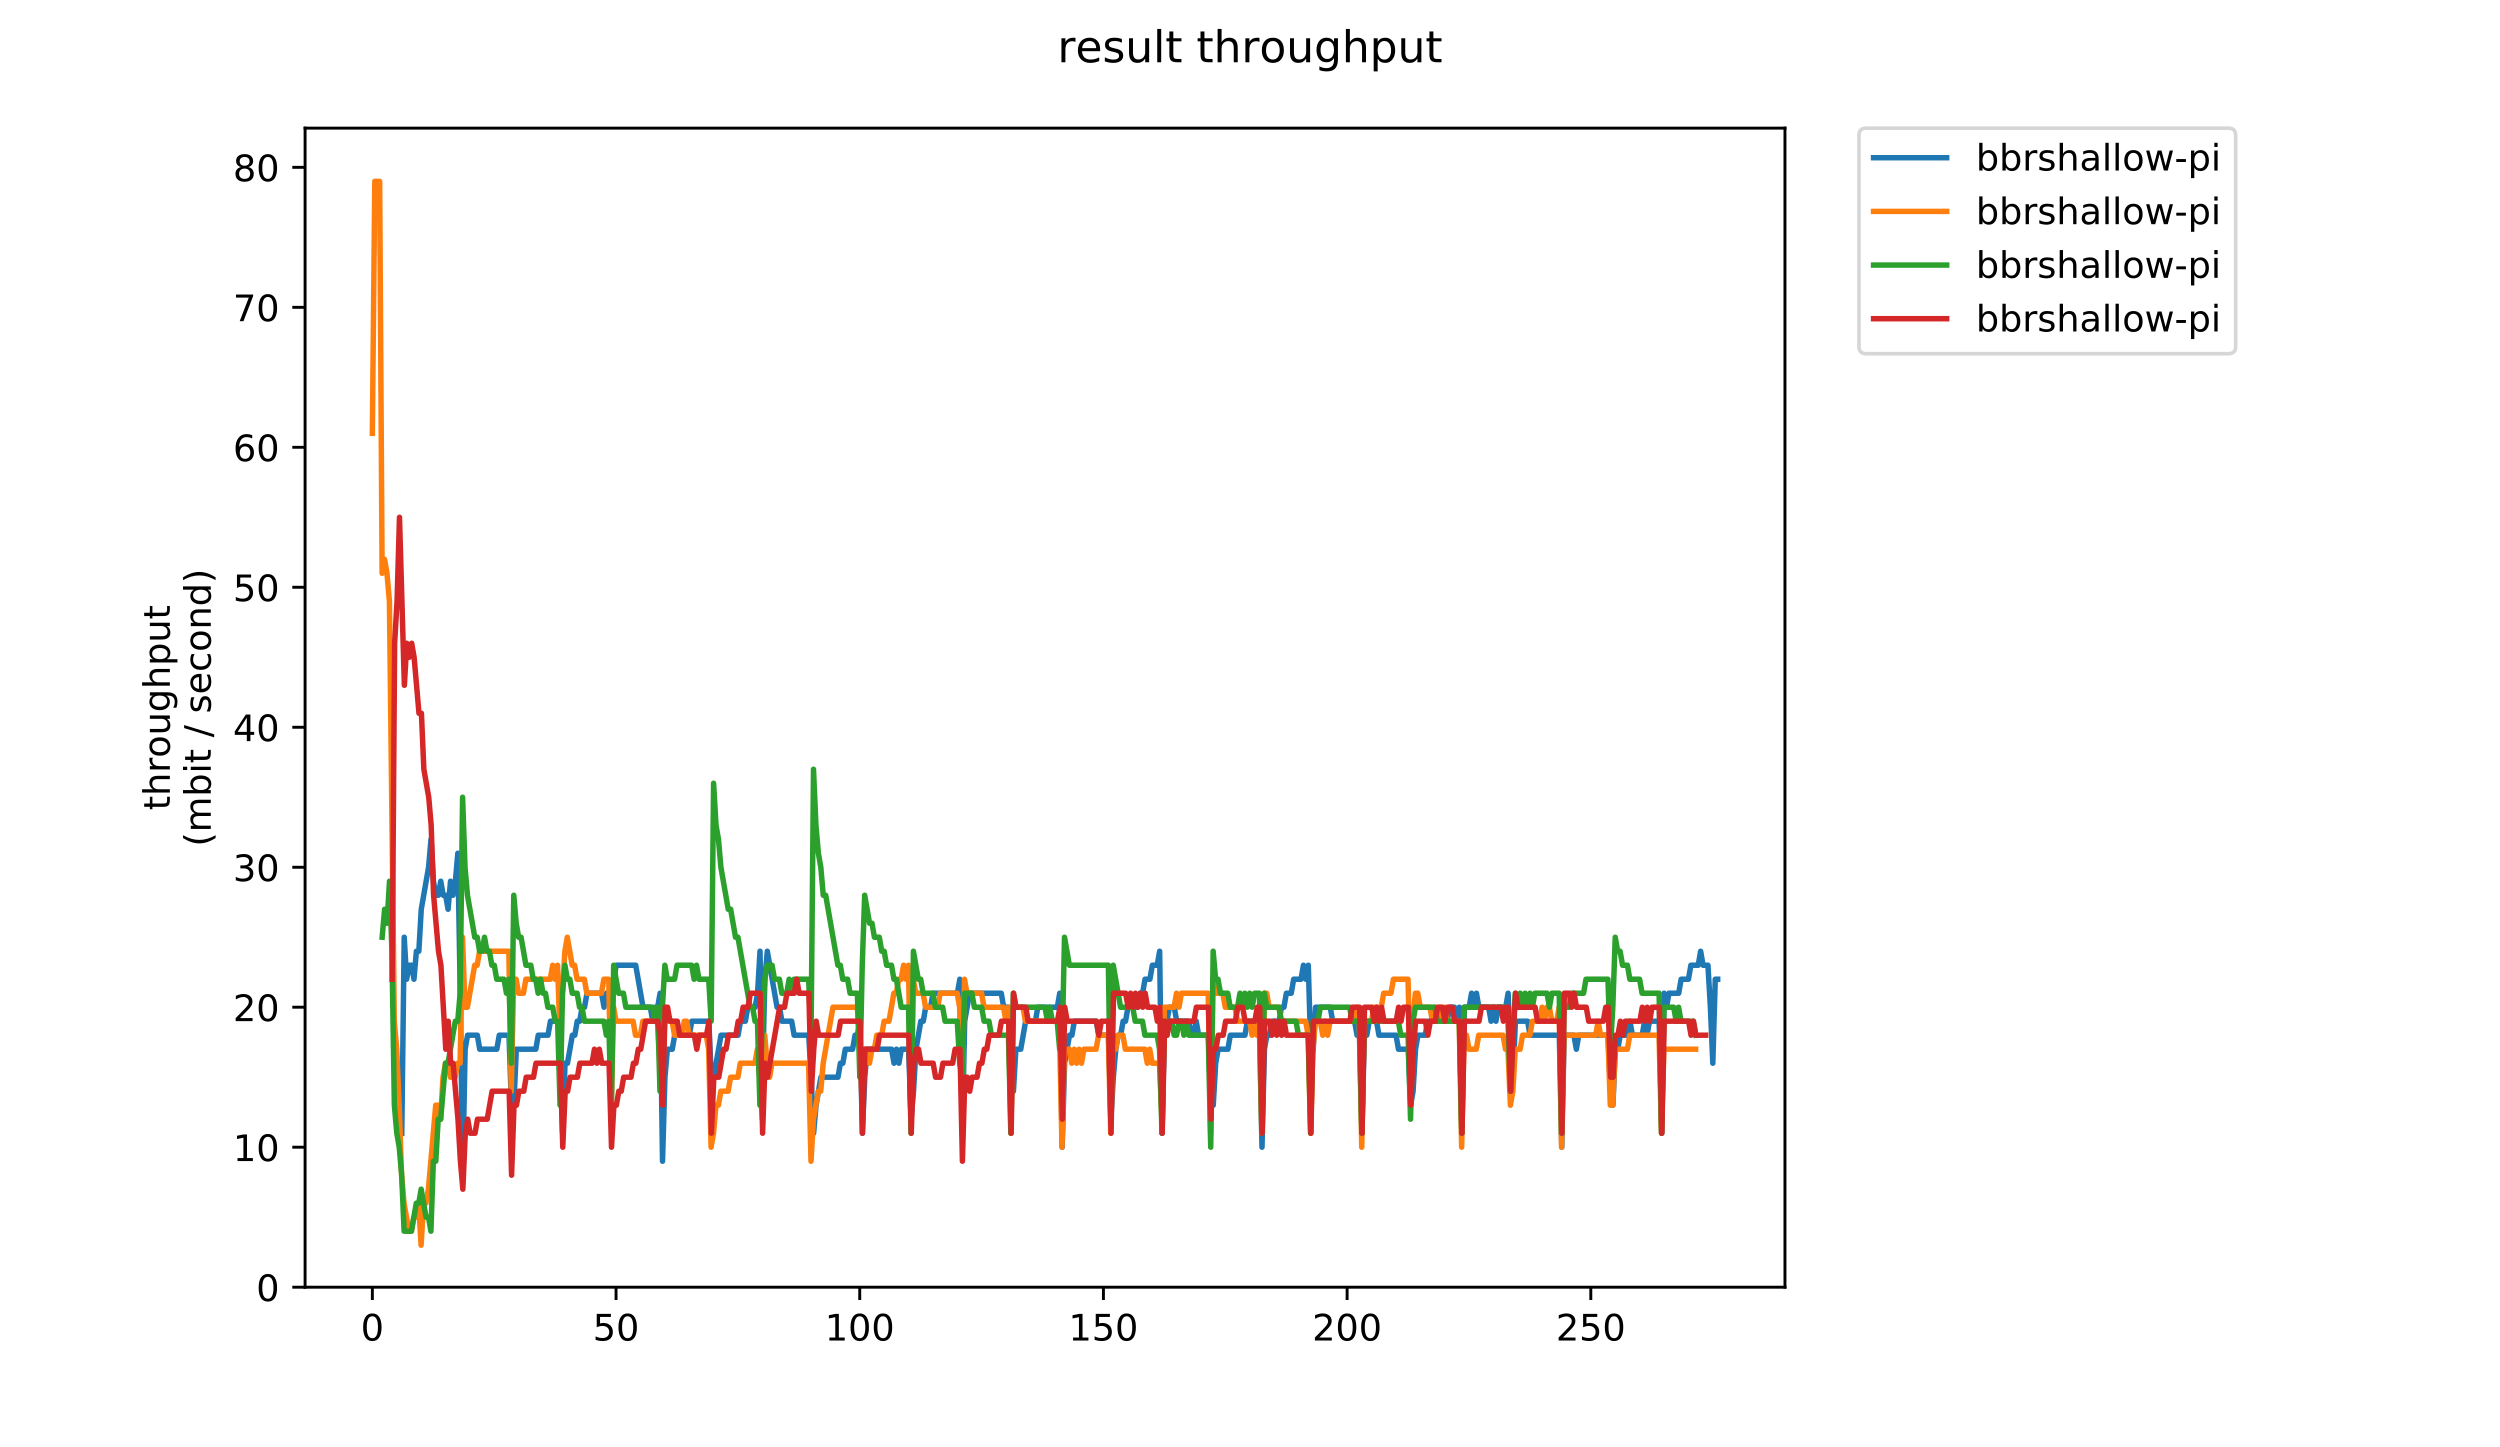 <?xml version="1.0" encoding="utf-8" standalone="no"?>
<!DOCTYPE svg PUBLIC "-//W3C//DTD SVG 1.1//EN"
  "http://www.w3.org/Graphics/SVG/1.1/DTD/svg11.dtd">
<!-- Created with matplotlib (https://matplotlib.org/) -->
<svg height="396pt" version="1.1" viewBox="0 0 684 396" width="684pt" xmlns="http://www.w3.org/2000/svg" xmlns:xlink="http://www.w3.org/1999/xlink">
 <defs>
  <style type="text/css">
*{stroke-linecap:butt;stroke-linejoin:round;}
  </style>
 </defs>
 <g id="figure_1">
  <g id="patch_1">
   <path d="M 0 396 
L 684 396 
L 684 0 
L 0 0 
z
" style="fill:#ffffff;"/>
  </g>
  <g id="axes_1">
   <g id="patch_2">
    <path d="M 83.472 352.174 
L 488.365 352.174 
L 488.365 35.062 
L 83.472 35.062 
z
" style="fill:#ffffff;"/>
   </g>
   <g id="matplotlib.axis_1">
    <g id="xtick_1">
     <g id="line2d_1">
      <defs>
       <path d="M 0 0 
L 0 3.5 
" id="mb6adc13681" style="stroke:#000000;stroke-width:0.8;"/>
      </defs>
      <g>
       <use style="stroke:#000000;stroke-width:0.8;" x="101.877" xlink:href="#mb6adc13681" y="352.174"/>
      </g>
     </g>
     <g id="text_1">
      <!-- 0 -->
      <defs>
       <path d="M 31.781 66.406 
Q 24.172 66.406 20.328 58.906 
Q 16.5 51.422 16.5 36.375 
Q 16.5 21.391 20.328 13.891 
Q 24.172 6.391 31.781 6.391 
Q 39.453 6.391 43.281 13.891 
Q 47.125 21.391 47.125 36.375 
Q 47.125 51.422 43.281 58.906 
Q 39.453 66.406 31.781 66.406 
z
M 31.781 74.219 
Q 44.047 74.219 50.516 64.516 
Q 56.984 54.828 56.984 36.375 
Q 56.984 17.969 50.516 8.266 
Q 44.047 -1.422 31.781 -1.422 
Q 19.531 -1.422 13.062 8.266 
Q 6.594 17.969 6.594 36.375 
Q 6.594 54.828 13.062 64.516 
Q 19.531 74.219 31.781 74.219 
z
" id="DejaVuSans-48"/>
      </defs>
      <g transform="translate(98.695 366.773)scale(0.1 -0.1)">
       <use xlink:href="#DejaVuSans-48"/>
      </g>
     </g>
    </g>
    <g id="xtick_2">
     <g id="line2d_2">
      <g>
       <use style="stroke:#000000;stroke-width:0.8;" x="168.55" xlink:href="#mb6adc13681" y="352.174"/>
      </g>
     </g>
     <g id="text_2">
      <!-- 50 -->
      <defs>
       <path d="M 10.797 72.906 
L 49.516 72.906 
L 49.516 64.594 
L 19.828 64.594 
L 19.828 46.734 
Q 21.969 47.469 24.109 47.828 
Q 26.266 48.188 28.422 48.188 
Q 40.625 48.188 47.75 41.5 
Q 54.891 34.812 54.891 23.391 
Q 54.891 11.625 47.562 5.094 
Q 40.234 -1.422 26.906 -1.422 
Q 22.312 -1.422 17.547 -0.641 
Q 12.797 0.141 7.719 1.703 
L 7.719 11.625 
Q 12.109 9.234 16.797 8.062 
Q 21.484 6.891 26.703 6.891 
Q 35.156 6.891 40.078 11.328 
Q 45.016 15.766 45.016 23.391 
Q 45.016 31 40.078 35.438 
Q 35.156 39.891 26.703 39.891 
Q 22.75 39.891 18.812 39.016 
Q 14.891 38.141 10.797 36.281 
z
" id="DejaVuSans-53"/>
      </defs>
      <g transform="translate(162.187 366.773)scale(0.1 -0.1)">
       <use xlink:href="#DejaVuSans-53"/>
       <use x="63.623" xlink:href="#DejaVuSans-48"/>
      </g>
     </g>
    </g>
    <g id="xtick_3">
     <g id="line2d_3">
      <g>
       <use style="stroke:#000000;stroke-width:0.8;" x="235.223" xlink:href="#mb6adc13681" y="352.174"/>
      </g>
     </g>
     <g id="text_3">
      <!-- 100 -->
      <defs>
       <path d="M 12.406 8.297 
L 28.516 8.297 
L 28.516 63.922 
L 10.984 60.406 
L 10.984 69.391 
L 28.422 72.906 
L 38.281 72.906 
L 38.281 8.297 
L 54.391 8.297 
L 54.391 0 
L 12.406 0 
z
" id="DejaVuSans-49"/>
      </defs>
      <g transform="translate(225.679 366.773)scale(0.1 -0.1)">
       <use xlink:href="#DejaVuSans-49"/>
       <use x="63.623" xlink:href="#DejaVuSans-48"/>
       <use x="127.246" xlink:href="#DejaVuSans-48"/>
      </g>
     </g>
    </g>
    <g id="xtick_4">
     <g id="line2d_4">
      <g>
       <use style="stroke:#000000;stroke-width:0.8;" x="301.896" xlink:href="#mb6adc13681" y="352.174"/>
      </g>
     </g>
     <g id="text_4">
      <!-- 150 -->
      <g transform="translate(292.353 366.773)scale(0.1 -0.1)">
       <use xlink:href="#DejaVuSans-49"/>
       <use x="63.623" xlink:href="#DejaVuSans-53"/>
       <use x="127.246" xlink:href="#DejaVuSans-48"/>
      </g>
     </g>
    </g>
    <g id="xtick_5">
     <g id="line2d_5">
      <g>
       <use style="stroke:#000000;stroke-width:0.8;" x="368.57" xlink:href="#mb6adc13681" y="352.174"/>
      </g>
     </g>
     <g id="text_5">
      <!-- 200 -->
      <defs>
       <path d="M 19.188 8.297 
L 53.609 8.297 
L 53.609 0 
L 7.328 0 
L 7.328 8.297 
Q 12.938 14.109 22.625 23.891 
Q 32.328 33.688 34.812 36.531 
Q 39.547 41.844 41.422 45.531 
Q 43.312 49.219 43.312 52.781 
Q 43.312 58.594 39.234 62.25 
Q 35.156 65.922 28.609 65.922 
Q 23.969 65.922 18.812 64.312 
Q 13.672 62.703 7.812 59.422 
L 7.812 69.391 
Q 13.766 71.781 18.938 73 
Q 24.125 74.219 28.422 74.219 
Q 39.75 74.219 46.484 68.547 
Q 53.219 62.891 53.219 53.422 
Q 53.219 48.922 51.531 44.891 
Q 49.859 40.875 45.406 35.406 
Q 44.188 33.984 37.641 27.219 
Q 31.109 20.453 19.188 8.297 
z
" id="DejaVuSans-50"/>
      </defs>
      <g transform="translate(359.026 366.773)scale(0.1 -0.1)">
       <use xlink:href="#DejaVuSans-50"/>
       <use x="63.623" xlink:href="#DejaVuSans-48"/>
       <use x="127.246" xlink:href="#DejaVuSans-48"/>
      </g>
     </g>
    </g>
    <g id="xtick_6">
     <g id="line2d_6">
      <g>
       <use style="stroke:#000000;stroke-width:0.8;" x="435.243" xlink:href="#mb6adc13681" y="352.174"/>
      </g>
     </g>
     <g id="text_6">
      <!-- 250 -->
      <g transform="translate(425.699 366.773)scale(0.1 -0.1)">
       <use xlink:href="#DejaVuSans-50"/>
       <use x="63.623" xlink:href="#DejaVuSans-53"/>
       <use x="127.246" xlink:href="#DejaVuSans-48"/>
      </g>
     </g>
    </g>
   </g>
   <g id="matplotlib.axis_2">
    <g id="ytick_1">
     <g id="line2d_7">
      <defs>
       <path d="M 0 0 
L -3.5 0 
" id="m4e8a03ace6" style="stroke:#000000;stroke-width:0.8;"/>
      </defs>
      <g>
       <use style="stroke:#000000;stroke-width:0.8;" x="83.472" xlink:href="#m4e8a03ace6" y="352.174"/>
      </g>
     </g>
     <g id="text_7">
      <!-- 0 -->
      <g transform="translate(70.11 355.973)scale(0.1 -0.1)">
       <use xlink:href="#DejaVuSans-48"/>
      </g>
     </g>
    </g>
    <g id="ytick_2">
     <g id="line2d_8">
      <g>
       <use style="stroke:#000000;stroke-width:0.8;" x="83.472" xlink:href="#m4e8a03ace6" y="313.876"/>
      </g>
     </g>
     <g id="text_8">
      <!-- 10 -->
      <g transform="translate(63.747 317.675)scale(0.1 -0.1)">
       <use xlink:href="#DejaVuSans-49"/>
       <use x="63.623" xlink:href="#DejaVuSans-48"/>
      </g>
     </g>
    </g>
    <g id="ytick_3">
     <g id="line2d_9">
      <g>
       <use style="stroke:#000000;stroke-width:0.8;" x="83.472" xlink:href="#m4e8a03ace6" y="275.577"/>
      </g>
     </g>
     <g id="text_9">
      <!-- 20 -->
      <g transform="translate(63.747 279.376)scale(0.1 -0.1)">
       <use xlink:href="#DejaVuSans-50"/>
       <use x="63.623" xlink:href="#DejaVuSans-48"/>
      </g>
     </g>
    </g>
    <g id="ytick_4">
     <g id="line2d_10">
      <g>
       <use style="stroke:#000000;stroke-width:0.8;" x="83.472" xlink:href="#m4e8a03ace6" y="237.279"/>
      </g>
     </g>
     <g id="text_10">
      <!-- 30 -->
      <defs>
       <path d="M 40.578 39.312 
Q 47.656 37.797 51.625 33 
Q 55.609 28.219 55.609 21.188 
Q 55.609 10.406 48.188 4.484 
Q 40.766 -1.422 27.094 -1.422 
Q 22.516 -1.422 17.656 -0.516 
Q 12.797 0.391 7.625 2.203 
L 7.625 11.719 
Q 11.719 9.328 16.594 8.109 
Q 21.484 6.891 26.812 6.891 
Q 36.078 6.891 40.938 10.547 
Q 45.797 14.203 45.797 21.188 
Q 45.797 27.641 41.281 31.266 
Q 36.766 34.906 28.719 34.906 
L 20.219 34.906 
L 20.219 43.016 
L 29.109 43.016 
Q 36.375 43.016 40.234 45.922 
Q 44.094 48.828 44.094 54.297 
Q 44.094 59.906 40.109 62.906 
Q 36.141 65.922 28.719 65.922 
Q 24.656 65.922 20.016 65.031 
Q 15.375 64.156 9.812 62.312 
L 9.812 71.094 
Q 15.438 72.656 20.344 73.438 
Q 25.25 74.219 29.594 74.219 
Q 40.828 74.219 47.359 69.109 
Q 53.906 64.016 53.906 55.328 
Q 53.906 49.266 50.438 45.094 
Q 46.969 40.922 40.578 39.312 
z
" id="DejaVuSans-51"/>
      </defs>
      <g transform="translate(63.747 241.078)scale(0.1 -0.1)">
       <use xlink:href="#DejaVuSans-51"/>
       <use x="63.623" xlink:href="#DejaVuSans-48"/>
      </g>
     </g>
    </g>
    <g id="ytick_5">
     <g id="line2d_11">
      <g>
       <use style="stroke:#000000;stroke-width:0.8;" x="83.472" xlink:href="#m4e8a03ace6" y="198.98"/>
      </g>
     </g>
     <g id="text_11">
      <!-- 40 -->
      <defs>
       <path d="M 37.797 64.312 
L 12.891 25.391 
L 37.797 25.391 
z
M 35.203 72.906 
L 47.609 72.906 
L 47.609 25.391 
L 58.016 25.391 
L 58.016 17.188 
L 47.609 17.188 
L 47.609 0 
L 37.797 0 
L 37.797 17.188 
L 4.891 17.188 
L 4.891 26.703 
z
" id="DejaVuSans-52"/>
      </defs>
      <g transform="translate(63.747 202.779)scale(0.1 -0.1)">
       <use xlink:href="#DejaVuSans-52"/>
       <use x="63.623" xlink:href="#DejaVuSans-48"/>
      </g>
     </g>
    </g>
    <g id="ytick_6">
     <g id="line2d_12">
      <g>
       <use style="stroke:#000000;stroke-width:0.8;" x="83.472" xlink:href="#m4e8a03ace6" y="160.682"/>
      </g>
     </g>
     <g id="text_12">
      <!-- 50 -->
      <g transform="translate(63.747 164.481)scale(0.1 -0.1)">
       <use xlink:href="#DejaVuSans-53"/>
       <use x="63.623" xlink:href="#DejaVuSans-48"/>
      </g>
     </g>
    </g>
    <g id="ytick_7">
     <g id="line2d_13">
      <g>
       <use style="stroke:#000000;stroke-width:0.8;" x="83.472" xlink:href="#m4e8a03ace6" y="122.383"/>
      </g>
     </g>
     <g id="text_13">
      <!-- 60 -->
      <defs>
       <path d="M 33.016 40.375 
Q 26.375 40.375 22.484 35.828 
Q 18.609 31.297 18.609 23.391 
Q 18.609 15.531 22.484 10.953 
Q 26.375 6.391 33.016 6.391 
Q 39.656 6.391 43.531 10.953 
Q 47.406 15.531 47.406 23.391 
Q 47.406 31.297 43.531 35.828 
Q 39.656 40.375 33.016 40.375 
z
M 52.594 71.297 
L 52.594 62.312 
Q 48.875 64.062 45.094 64.984 
Q 41.312 65.922 37.594 65.922 
Q 27.828 65.922 22.672 59.328 
Q 17.531 52.734 16.797 39.406 
Q 19.672 43.656 24.016 45.922 
Q 28.375 48.188 33.594 48.188 
Q 44.578 48.188 50.953 41.516 
Q 57.328 34.859 57.328 23.391 
Q 57.328 12.156 50.688 5.359 
Q 44.047 -1.422 33.016 -1.422 
Q 20.359 -1.422 13.672 8.266 
Q 6.984 17.969 6.984 36.375 
Q 6.984 53.656 15.188 63.938 
Q 23.391 74.219 37.203 74.219 
Q 40.922 74.219 44.703 73.484 
Q 48.484 72.75 52.594 71.297 
z
" id="DejaVuSans-54"/>
      </defs>
      <g transform="translate(63.747 126.182)scale(0.1 -0.1)">
       <use xlink:href="#DejaVuSans-54"/>
       <use x="63.623" xlink:href="#DejaVuSans-48"/>
      </g>
     </g>
    </g>
    <g id="ytick_8">
     <g id="line2d_14">
      <g>
       <use style="stroke:#000000;stroke-width:0.8;" x="83.472" xlink:href="#m4e8a03ace6" y="84.085"/>
      </g>
     </g>
     <g id="text_14">
      <!-- 70 -->
      <defs>
       <path d="M 8.203 72.906 
L 55.078 72.906 
L 55.078 68.703 
L 28.609 0 
L 18.312 0 
L 43.219 64.594 
L 8.203 64.594 
z
" id="DejaVuSans-55"/>
      </defs>
      <g transform="translate(63.747 87.884)scale(0.1 -0.1)">
       <use xlink:href="#DejaVuSans-55"/>
       <use x="63.623" xlink:href="#DejaVuSans-48"/>
      </g>
     </g>
    </g>
    <g id="ytick_9">
     <g id="line2d_15">
      <g>
       <use style="stroke:#000000;stroke-width:0.8;" x="83.472" xlink:href="#m4e8a03ace6" y="45.786"/>
      </g>
     </g>
     <g id="text_15">
      <!-- 80 -->
      <defs>
       <path d="M 31.781 34.625 
Q 24.75 34.625 20.719 30.859 
Q 16.703 27.094 16.703 20.516 
Q 16.703 13.922 20.719 10.156 
Q 24.75 6.391 31.781 6.391 
Q 38.812 6.391 42.859 10.172 
Q 46.922 13.969 46.922 20.516 
Q 46.922 27.094 42.891 30.859 
Q 38.875 34.625 31.781 34.625 
z
M 21.922 38.812 
Q 15.578 40.375 12.031 44.719 
Q 8.5 49.078 8.5 55.328 
Q 8.5 64.062 14.719 69.141 
Q 20.953 74.219 31.781 74.219 
Q 42.672 74.219 48.875 69.141 
Q 55.078 64.062 55.078 55.328 
Q 55.078 49.078 51.531 44.719 
Q 48 40.375 41.703 38.812 
Q 48.828 37.156 52.797 32.312 
Q 56.781 27.484 56.781 20.516 
Q 56.781 9.906 50.312 4.234 
Q 43.844 -1.422 31.781 -1.422 
Q 19.734 -1.422 13.25 4.234 
Q 6.781 9.906 6.781 20.516 
Q 6.781 27.484 10.781 32.312 
Q 14.797 37.156 21.922 38.812 
z
M 18.312 54.391 
Q 18.312 48.734 21.844 45.562 
Q 25.391 42.391 31.781 42.391 
Q 38.141 42.391 41.719 45.562 
Q 45.312 48.734 45.312 54.391 
Q 45.312 60.062 41.719 63.234 
Q 38.141 66.406 31.781 66.406 
Q 25.391 66.406 21.844 63.234 
Q 18.312 60.062 18.312 54.391 
z
" id="DejaVuSans-56"/>
      </defs>
      <g transform="translate(63.747 49.585)scale(0.1 -0.1)">
       <use xlink:href="#DejaVuSans-56"/>
       <use x="63.623" xlink:href="#DejaVuSans-48"/>
      </g>
     </g>
    </g>
    <g id="text_16">
     <!-- throughput -->
     <defs>
      <path d="M 18.312 70.219 
L 18.312 54.688 
L 36.812 54.688 
L 36.812 47.703 
L 18.312 47.703 
L 18.312 18.016 
Q 18.312 11.328 20.141 9.422 
Q 21.969 7.516 27.594 7.516 
L 36.812 7.516 
L 36.812 0 
L 27.594 0 
Q 17.188 0 13.234 3.875 
Q 9.281 7.766 9.281 18.016 
L 9.281 47.703 
L 2.688 47.703 
L 2.688 54.688 
L 9.281 54.688 
L 9.281 70.219 
z
" id="DejaVuSans-116"/>
      <path d="M 54.891 33.016 
L 54.891 0 
L 45.906 0 
L 45.906 32.719 
Q 45.906 40.484 42.875 44.328 
Q 39.844 48.188 33.797 48.188 
Q 26.516 48.188 22.312 43.547 
Q 18.109 38.922 18.109 30.906 
L 18.109 0 
L 9.078 0 
L 9.078 75.984 
L 18.109 75.984 
L 18.109 46.188 
Q 21.344 51.125 25.703 53.562 
Q 30.078 56 35.797 56 
Q 45.219 56 50.047 50.172 
Q 54.891 44.344 54.891 33.016 
z
" id="DejaVuSans-104"/>
      <path d="M 41.109 46.297 
Q 39.594 47.172 37.812 47.578 
Q 36.031 48 33.891 48 
Q 26.266 48 22.188 43.047 
Q 18.109 38.094 18.109 28.812 
L 18.109 0 
L 9.078 0 
L 9.078 54.688 
L 18.109 54.688 
L 18.109 46.188 
Q 20.953 51.172 25.484 53.578 
Q 30.031 56 36.531 56 
Q 37.453 56 38.578 55.875 
Q 39.703 55.766 41.062 55.516 
z
" id="DejaVuSans-114"/>
      <path d="M 30.609 48.391 
Q 23.391 48.391 19.188 42.75 
Q 14.984 37.109 14.984 27.297 
Q 14.984 17.484 19.156 11.844 
Q 23.344 6.203 30.609 6.203 
Q 37.797 6.203 41.984 11.859 
Q 46.188 17.531 46.188 27.297 
Q 46.188 37.016 41.984 42.703 
Q 37.797 48.391 30.609 48.391 
z
M 30.609 56 
Q 42.328 56 49.016 48.375 
Q 55.719 40.766 55.719 27.297 
Q 55.719 13.875 49.016 6.219 
Q 42.328 -1.422 30.609 -1.422 
Q 18.844 -1.422 12.172 6.219 
Q 5.516 13.875 5.516 27.297 
Q 5.516 40.766 12.172 48.375 
Q 18.844 56 30.609 56 
z
" id="DejaVuSans-111"/>
      <path d="M 8.5 21.578 
L 8.5 54.688 
L 17.484 54.688 
L 17.484 21.922 
Q 17.484 14.156 20.5 10.266 
Q 23.531 6.391 29.594 6.391 
Q 36.859 6.391 41.078 11.031 
Q 45.312 15.672 45.312 23.688 
L 45.312 54.688 
L 54.297 54.688 
L 54.297 0 
L 45.312 0 
L 45.312 8.406 
Q 42.047 3.422 37.719 1 
Q 33.406 -1.422 27.688 -1.422 
Q 18.266 -1.422 13.375 4.438 
Q 8.5 10.297 8.5 21.578 
z
M 31.109 56 
z
" id="DejaVuSans-117"/>
      <path d="M 45.406 27.984 
Q 45.406 37.75 41.375 43.109 
Q 37.359 48.484 30.078 48.484 
Q 22.859 48.484 18.828 43.109 
Q 14.797 37.75 14.797 27.984 
Q 14.797 18.266 18.828 12.891 
Q 22.859 7.516 30.078 7.516 
Q 37.359 7.516 41.375 12.891 
Q 45.406 18.266 45.406 27.984 
z
M 54.391 6.781 
Q 54.391 -7.172 48.188 -13.984 
Q 42 -20.797 29.203 -20.797 
Q 24.469 -20.797 20.266 -20.094 
Q 16.062 -19.391 12.109 -17.922 
L 12.109 -9.188 
Q 16.062 -11.328 19.922 -12.344 
Q 23.781 -13.375 27.781 -13.375 
Q 36.625 -13.375 41.016 -8.766 
Q 45.406 -4.156 45.406 5.172 
L 45.406 9.625 
Q 42.625 4.781 38.281 2.391 
Q 33.938 0 27.875 0 
Q 17.828 0 11.672 7.656 
Q 5.516 15.328 5.516 27.984 
Q 5.516 40.672 11.672 48.328 
Q 17.828 56 27.875 56 
Q 33.938 56 38.281 53.609 
Q 42.625 51.219 45.406 46.391 
L 45.406 54.688 
L 54.391 54.688 
z
" id="DejaVuSans-103"/>
      <path d="M 18.109 8.203 
L 18.109 -20.797 
L 9.078 -20.797 
L 9.078 54.688 
L 18.109 54.688 
L 18.109 46.391 
Q 20.953 51.266 25.266 53.625 
Q 29.594 56 35.594 56 
Q 45.562 56 51.781 48.094 
Q 58.016 40.188 58.016 27.297 
Q 58.016 14.406 51.781 6.484 
Q 45.562 -1.422 35.594 -1.422 
Q 29.594 -1.422 25.266 0.953 
Q 20.953 3.328 18.109 8.203 
z
M 48.688 27.297 
Q 48.688 37.203 44.609 42.844 
Q 40.531 48.484 33.406 48.484 
Q 26.266 48.484 22.188 42.844 
Q 18.109 37.203 18.109 27.297 
Q 18.109 17.391 22.188 11.75 
Q 26.266 6.109 33.406 6.109 
Q 40.531 6.109 44.609 11.75 
Q 48.688 17.391 48.688 27.297 
z
" id="DejaVuSans-112"/>
     </defs>
     <g transform="translate(46.47 221.675)rotate(-90)scale(0.1 -0.1)">
      <use xlink:href="#DejaVuSans-116"/>
      <use x="39.209" xlink:href="#DejaVuSans-104"/>
      <use x="102.588" xlink:href="#DejaVuSans-114"/>
      <use x="143.67" xlink:href="#DejaVuSans-111"/>
      <use x="204.852" xlink:href="#DejaVuSans-117"/>
      <use x="268.23" xlink:href="#DejaVuSans-103"/>
      <use x="331.707" xlink:href="#DejaVuSans-104"/>
      <use x="395.086" xlink:href="#DejaVuSans-112"/>
      <use x="458.562" xlink:href="#DejaVuSans-117"/>
      <use x="521.941" xlink:href="#DejaVuSans-116"/>
     </g>
     <!-- (mbit / second) -->
     <defs>
      <path d="M 31 75.875 
Q 24.469 64.656 21.281 53.656 
Q 18.109 42.672 18.109 31.391 
Q 18.109 20.125 21.312 9.062 
Q 24.516 -2 31 -13.188 
L 23.188 -13.188 
Q 15.875 -1.703 12.234 9.375 
Q 8.594 20.453 8.594 31.391 
Q 8.594 42.281 12.203 53.312 
Q 15.828 64.359 23.188 75.875 
z
" id="DejaVuSans-40"/>
      <path d="M 52 44.188 
Q 55.375 50.25 60.062 53.125 
Q 64.75 56 71.094 56 
Q 79.641 56 84.281 50.016 
Q 88.922 44.047 88.922 33.016 
L 88.922 0 
L 79.891 0 
L 79.891 32.719 
Q 79.891 40.578 77.094 44.375 
Q 74.312 48.188 68.609 48.188 
Q 61.625 48.188 57.562 43.547 
Q 53.516 38.922 53.516 30.906 
L 53.516 0 
L 44.484 0 
L 44.484 32.719 
Q 44.484 40.625 41.703 44.406 
Q 38.922 48.188 33.109 48.188 
Q 26.219 48.188 22.156 43.531 
Q 18.109 38.875 18.109 30.906 
L 18.109 0 
L 9.078 0 
L 9.078 54.688 
L 18.109 54.688 
L 18.109 46.188 
Q 21.188 51.219 25.484 53.609 
Q 29.781 56 35.688 56 
Q 41.656 56 45.828 52.969 
Q 50 49.953 52 44.188 
z
" id="DejaVuSans-109"/>
      <path d="M 48.688 27.297 
Q 48.688 37.203 44.609 42.844 
Q 40.531 48.484 33.406 48.484 
Q 26.266 48.484 22.188 42.844 
Q 18.109 37.203 18.109 27.297 
Q 18.109 17.391 22.188 11.75 
Q 26.266 6.109 33.406 6.109 
Q 40.531 6.109 44.609 11.75 
Q 48.688 17.391 48.688 27.297 
z
M 18.109 46.391 
Q 20.953 51.266 25.266 53.625 
Q 29.594 56 35.594 56 
Q 45.562 56 51.781 48.094 
Q 58.016 40.188 58.016 27.297 
Q 58.016 14.406 51.781 6.484 
Q 45.562 -1.422 35.594 -1.422 
Q 29.594 -1.422 25.266 0.953 
Q 20.953 3.328 18.109 8.203 
L 18.109 0 
L 9.078 0 
L 9.078 75.984 
L 18.109 75.984 
z
" id="DejaVuSans-98"/>
      <path d="M 9.422 54.688 
L 18.406 54.688 
L 18.406 0 
L 9.422 0 
z
M 9.422 75.984 
L 18.406 75.984 
L 18.406 64.594 
L 9.422 64.594 
z
" id="DejaVuSans-105"/>
      <path id="DejaVuSans-32"/>
      <path d="M 25.391 72.906 
L 33.688 72.906 
L 8.297 -9.281 
L 0 -9.281 
z
" id="DejaVuSans-47"/>
      <path d="M 44.281 53.078 
L 44.281 44.578 
Q 40.484 46.531 36.375 47.5 
Q 32.281 48.484 27.875 48.484 
Q 21.188 48.484 17.844 46.438 
Q 14.5 44.391 14.5 40.281 
Q 14.5 37.156 16.891 35.375 
Q 19.281 33.594 26.516 31.984 
L 29.594 31.297 
Q 39.156 29.25 43.188 25.516 
Q 47.219 21.781 47.219 15.094 
Q 47.219 7.469 41.188 3.016 
Q 35.156 -1.422 24.609 -1.422 
Q 20.219 -1.422 15.453 -0.562 
Q 10.688 0.297 5.422 2 
L 5.422 11.281 
Q 10.406 8.688 15.234 7.391 
Q 20.062 6.109 24.812 6.109 
Q 31.156 6.109 34.562 8.281 
Q 37.984 10.453 37.984 14.406 
Q 37.984 18.062 35.516 20.016 
Q 33.062 21.969 24.703 23.781 
L 21.578 24.516 
Q 13.234 26.266 9.516 29.906 
Q 5.812 33.547 5.812 39.891 
Q 5.812 47.609 11.281 51.797 
Q 16.75 56 26.812 56 
Q 31.781 56 36.172 55.266 
Q 40.578 54.547 44.281 53.078 
z
" id="DejaVuSans-115"/>
      <path d="M 56.203 29.594 
L 56.203 25.203 
L 14.891 25.203 
Q 15.484 15.922 20.484 11.062 
Q 25.484 6.203 34.422 6.203 
Q 39.594 6.203 44.453 7.469 
Q 49.312 8.734 54.109 11.281 
L 54.109 2.781 
Q 49.266 0.734 44.188 -0.344 
Q 39.109 -1.422 33.891 -1.422 
Q 20.797 -1.422 13.156 6.188 
Q 5.516 13.812 5.516 26.812 
Q 5.516 40.234 12.766 48.109 
Q 20.016 56 32.328 56 
Q 43.359 56 49.781 48.891 
Q 56.203 41.797 56.203 29.594 
z
M 47.219 32.234 
Q 47.125 39.594 43.094 43.984 
Q 39.062 48.391 32.422 48.391 
Q 24.906 48.391 20.391 44.141 
Q 15.875 39.891 15.188 32.172 
z
" id="DejaVuSans-101"/>
      <path d="M 48.781 52.594 
L 48.781 44.188 
Q 44.969 46.297 41.141 47.344 
Q 37.312 48.391 33.406 48.391 
Q 24.656 48.391 19.812 42.844 
Q 14.984 37.312 14.984 27.297 
Q 14.984 17.281 19.812 11.734 
Q 24.656 6.203 33.406 6.203 
Q 37.312 6.203 41.141 7.25 
Q 44.969 8.297 48.781 10.406 
L 48.781 2.094 
Q 45.016 0.344 40.984 -0.531 
Q 36.969 -1.422 32.422 -1.422 
Q 20.062 -1.422 12.781 6.344 
Q 5.516 14.109 5.516 27.297 
Q 5.516 40.672 12.859 48.328 
Q 20.219 56 33.016 56 
Q 37.156 56 41.109 55.141 
Q 45.062 54.297 48.781 52.594 
z
" id="DejaVuSans-99"/>
      <path d="M 54.891 33.016 
L 54.891 0 
L 45.906 0 
L 45.906 32.719 
Q 45.906 40.484 42.875 44.328 
Q 39.844 48.188 33.797 48.188 
Q 26.516 48.188 22.312 43.547 
Q 18.109 38.922 18.109 30.906 
L 18.109 0 
L 9.078 0 
L 9.078 54.688 
L 18.109 54.688 
L 18.109 46.188 
Q 21.344 51.125 25.703 53.562 
Q 30.078 56 35.797 56 
Q 45.219 56 50.047 50.172 
Q 54.891 44.344 54.891 33.016 
z
" id="DejaVuSans-110"/>
      <path d="M 45.406 46.391 
L 45.406 75.984 
L 54.391 75.984 
L 54.391 0 
L 45.406 0 
L 45.406 8.203 
Q 42.578 3.328 38.25 0.953 
Q 33.938 -1.422 27.875 -1.422 
Q 17.969 -1.422 11.734 6.484 
Q 5.516 14.406 5.516 27.297 
Q 5.516 40.188 11.734 48.094 
Q 17.969 56 27.875 56 
Q 33.938 56 38.25 53.625 
Q 42.578 51.266 45.406 46.391 
z
M 14.797 27.297 
Q 14.797 17.391 18.875 11.75 
Q 22.953 6.109 30.078 6.109 
Q 37.203 6.109 41.297 11.75 
Q 45.406 17.391 45.406 27.297 
Q 45.406 37.203 41.297 42.844 
Q 37.203 48.484 30.078 48.484 
Q 22.953 48.484 18.875 42.844 
Q 14.797 37.203 14.797 27.297 
z
" id="DejaVuSans-100"/>
      <path d="M 8.016 75.875 
L 15.828 75.875 
Q 23.141 64.359 26.781 53.312 
Q 30.422 42.281 30.422 31.391 
Q 30.422 20.453 26.781 9.375 
Q 23.141 -1.703 15.828 -13.188 
L 8.016 -13.188 
Q 14.5 -2 17.703 9.062 
Q 20.906 20.125 20.906 31.391 
Q 20.906 42.672 17.703 53.656 
Q 14.5 64.656 8.016 75.875 
z
" id="DejaVuSans-41"/>
     </defs>
     <g transform="translate(57.668 231.609)rotate(-90)scale(0.1 -0.1)">
      <use xlink:href="#DejaVuSans-40"/>
      <use x="39.014" xlink:href="#DejaVuSans-109"/>
      <use x="136.426" xlink:href="#DejaVuSans-98"/>
      <use x="199.902" xlink:href="#DejaVuSans-105"/>
      <use x="227.686" xlink:href="#DejaVuSans-116"/>
      <use x="266.895" xlink:href="#DejaVuSans-32"/>
      <use x="298.682" xlink:href="#DejaVuSans-47"/>
      <use x="332.373" xlink:href="#DejaVuSans-32"/>
      <use x="364.16" xlink:href="#DejaVuSans-115"/>
      <use x="416.26" xlink:href="#DejaVuSans-101"/>
      <use x="477.783" xlink:href="#DejaVuSans-99"/>
      <use x="532.764" xlink:href="#DejaVuSans-111"/>
      <use x="593.945" xlink:href="#DejaVuSans-110"/>
      <use x="657.324" xlink:href="#DejaVuSans-100"/>
      <use x="720.801" xlink:href="#DejaVuSans-41"/>
     </g>
    </g>
   </g>
   <g id="line2d_16">
    <path clip-path="url(#p4b1a7f874c)" d="M 109.925 310.046 
L 110.592 256.428 
L 111.259 267.917 
L 111.926 264.088 
L 112.592 264.088 
L 113.259 267.917 
L 113.926 260.258 
L 114.592 260.258 
L 115.259 248.768 
L 117.259 237.279 
L 117.926 229.619 
L 118.593 241.108 
L 119.26 244.938 
L 119.926 244.938 
L 120.593 241.108 
L 121.26 244.938 
L 121.927 244.938 
L 122.593 248.768 
L 123.26 241.108 
L 123.927 244.938 
L 124.593 241.108 
L 125.26 233.449 
L 125.927 271.747 
L 126.594 321.535 
L 127.26 287.067 
L 127.927 283.237 
L 130.594 283.237 
L 131.261 287.067 
L 135.928 287.067 
L 136.595 283.237 
L 139.262 283.237 
L 139.928 302.386 
L 140.595 302.386 
L 141.262 287.067 
L 146.596 287.067 
L 147.262 283.237 
L 149.929 283.237 
L 150.596 279.407 
L 153.263 279.407 
L 153.93 310.046 
L 154.596 290.897 
L 155.263 290.897 
L 156.597 283.237 
L 157.263 283.237 
L 157.93 279.407 
L 158.597 279.407 
L 159.264 275.577 
L 159.93 275.577 
L 160.597 271.747 
L 164.597 271.747 
L 165.264 275.577 
L 165.931 271.747 
L 166.598 271.747 
L 167.264 279.407 
L 167.931 267.917 
L 168.598 264.088 
L 173.932 264.088 
L 175.932 275.577 
L 177.932 275.577 
L 178.599 279.407 
L 179.266 275.577 
L 179.932 275.577 
L 180.599 271.747 
L 181.266 317.706 
L 181.933 294.726 
L 182.599 287.067 
L 183.933 287.067 
L 184.599 283.237 
L 188.6 283.237 
L 189.267 279.407 
L 193.934 279.407 
L 194.6 294.726 
L 195.267 294.726 
L 197.267 283.237 
L 201.934 283.237 
L 202.601 279.407 
L 203.935 279.407 
L 204.601 275.577 
L 206.602 275.577 
L 207.268 271.747 
L 207.935 260.258 
L 208.602 294.726 
L 209.269 267.917 
L 209.935 260.258 
L 212.602 275.577 
L 213.269 275.577 
L 213.936 279.407 
L 216.603 279.407 
L 217.269 283.237 
L 221.27 283.237 
L 221.936 294.726 
L 222.603 310.046 
L 223.27 302.386 
L 224.603 294.726 
L 229.271 294.726 
L 229.937 290.897 
L 230.604 290.897 
L 231.271 287.067 
L 233.271 287.067 
L 233.938 283.237 
L 234.604 283.237 
L 235.271 279.407 
L 235.938 310.046 
L 236.605 294.726 
L 237.271 287.067 
L 243.939 287.067 
L 244.605 290.897 
L 245.272 287.067 
L 245.939 290.897 
L 246.606 287.067 
L 248.606 287.067 
L 249.273 306.216 
L 249.939 298.556 
L 250.606 287.067 
L 251.939 279.407 
L 252.606 279.407 
L 253.273 275.577 
L 254.606 275.577 
L 255.273 271.747 
L 261.94 271.747 
L 262.607 267.917 
L 263.274 310.046 
L 263.941 279.407 
L 265.274 271.747 
L 273.942 271.747 
L 274.608 275.577 
L 275.942 275.577 
L 276.609 298.556 
L 277.275 298.556 
L 277.942 287.067 
L 279.276 287.067 
L 280.609 279.407 
L 283.276 279.407 
L 283.943 275.577 
L 289.276 275.577 
L 289.943 271.747 
L 290.61 313.876 
L 291.277 290.897 
L 292.61 283.237 
L 293.277 283.237 
L 293.944 279.407 
L 299.944 279.407 
L 300.611 283.237 
L 303.278 283.237 
L 303.945 306.216 
L 304.611 294.726 
L 305.278 287.067 
L 305.945 283.237 
L 306.612 283.237 
L 307.278 279.407 
L 307.945 279.407 
L 308.612 275.577 
L 311.279 275.577 
L 311.945 271.747 
L 312.612 271.747 
L 313.279 267.917 
L 314.612 267.917 
L 315.279 264.088 
L 316.613 264.088 
L 317.279 260.258 
L 317.946 310.046 
L 318.613 279.407 
L 319.279 279.407 
L 319.946 275.577 
L 321.28 275.577 
L 321.946 279.407 
L 325.28 279.407 
L 325.947 283.237 
L 326.614 283.237 
L 327.28 279.407 
L 327.947 283.237 
L 330.614 283.237 
L 331.281 302.386 
L 331.947 302.386 
L 332.614 290.897 
L 333.281 287.067 
L 335.948 287.067 
L 336.615 283.237 
L 340.615 283.237 
L 341.282 279.407 
L 343.949 279.407 
L 344.615 283.237 
L 345.282 313.876 
L 345.949 287.067 
L 346.616 283.237 
L 347.282 283.237 
L 347.949 279.407 
L 349.949 279.407 
L 350.616 275.577 
L 351.283 275.577 
L 351.949 271.747 
L 353.283 271.747 
L 353.95 267.917 
L 355.95 267.917 
L 356.617 264.088 
L 357.283 267.917 
L 357.95 264.088 
L 358.617 287.067 
L 359.283 287.067 
L 359.95 275.577 
L 363.951 275.577 
L 364.617 279.407 
L 370.618 279.407 
L 371.285 283.237 
L 371.951 283.237 
L 372.618 310.046 
L 373.285 283.237 
L 373.952 283.237 
L 374.618 279.407 
L 376.618 279.407 
L 377.285 283.237 
L 381.952 283.237 
L 382.619 287.067 
L 385.286 287.067 
L 385.953 302.386 
L 386.619 298.556 
L 387.286 287.067 
L 387.953 283.237 
L 389.953 283.237 
L 390.62 279.407 
L 395.954 279.407 
L 396.62 275.577 
L 397.954 275.577 
L 398.621 279.407 
L 399.287 275.577 
L 399.954 310.046 
L 400.621 275.577 
L 401.954 275.577 
L 402.621 271.747 
L 403.288 275.577 
L 403.955 271.747 
L 404.621 275.577 
L 407.288 275.577 
L 407.955 279.407 
L 408.622 275.577 
L 409.288 279.407 
L 409.955 275.577 
L 411.955 275.577 
L 412.622 271.747 
L 413.289 290.897 
L 413.956 294.726 
L 414.622 279.407 
L 417.956 279.407 
L 418.623 283.237 
L 426.623 283.237 
L 427.29 313.876 
L 427.957 283.237 
L 430.624 283.237 
L 431.291 287.067 
L 431.957 283.237 
L 439.958 283.237 
L 440.625 298.556 
L 441.292 302.386 
L 441.958 287.067 
L 442.625 287.067 
L 443.292 283.237 
L 445.292 283.237 
L 445.959 279.407 
L 446.625 283.237 
L 449.292 283.237 
L 449.959 279.407 
L 450.626 283.237 
L 451.293 279.407 
L 453.959 279.407 
L 454.626 310.046 
L 455.293 271.747 
L 455.96 275.577 
L 456.626 271.747 
L 459.293 271.747 
L 459.96 267.917 
L 461.96 267.917 
L 462.627 264.088 
L 464.627 264.088 
L 465.294 260.258 
L 465.961 264.088 
L 467.294 264.088 
L 467.961 275.577 
L 468.628 290.897 
L 469.294 267.917 
L 469.961 267.917 
L 469.961 267.917 
" style="fill:none;stroke:#1f77b4;stroke-linecap:square;stroke-width:1.5;"/>
   </g>
   <g id="line2d_17">
    <path clip-path="url(#p4b1a7f874c)" d="M 101.877 118.553 
L 102.543 49.616 
L 103.877 49.616 
L 104.544 156.852 
L 105.21 153.022 
L 105.877 156.852 
L 106.544 164.511 
L 107.877 279.407 
L 108.544 287.067 
L 109.211 302.386 
L 109.877 321.535 
L 110.544 329.195 
L 111.878 336.855 
L 112.544 336.855 
L 113.211 333.025 
L 113.878 333.025 
L 114.544 329.195 
L 115.211 340.685 
L 115.878 329.195 
L 116.545 329.195 
L 117.211 325.365 
L 119.212 302.386 
L 119.878 302.386 
L 120.545 306.216 
L 121.212 294.726 
L 121.879 290.897 
L 122.545 290.897 
L 123.212 294.726 
L 124.545 294.726 
L 125.212 290.897 
L 125.879 290.897 
L 126.546 256.428 
L 127.212 275.577 
L 127.879 275.577 
L 129.879 264.088 
L 130.546 264.088 
L 131.213 260.258 
L 139.214 260.258 
L 139.88 298.556 
L 140.547 267.917 
L 141.214 267.917 
L 141.881 271.747 
L 143.214 271.747 
L 143.881 267.917 
L 150.548 267.917 
L 151.215 264.088 
L 151.882 267.917 
L 152.548 264.088 
L 153.215 283.237 
L 154.548 260.258 
L 155.215 256.428 
L 156.549 264.088 
L 157.215 264.088 
L 157.882 267.917 
L 159.882 267.917 
L 160.549 271.747 
L 164.549 271.747 
L 165.216 267.917 
L 166.55 267.917 
L 167.216 302.386 
L 167.883 275.577 
L 168.55 279.407 
L 173.217 279.407 
L 173.884 283.237 
L 175.217 283.237 
L 175.884 279.407 
L 179.884 279.407 
L 180.551 290.897 
L 181.218 294.726 
L 181.885 279.407 
L 183.885 279.407 
L 184.551 283.237 
L 186.552 283.237 
L 187.218 279.407 
L 187.885 279.407 
L 188.552 283.237 
L 193.219 283.237 
L 193.886 287.067 
L 194.552 313.876 
L 195.219 310.046 
L 195.886 302.386 
L 196.553 302.386 
L 197.219 298.556 
L 199.22 298.556 
L 199.886 294.726 
L 201.886 294.726 
L 202.553 290.897 
L 206.554 290.897 
L 207.22 287.067 
L 207.887 294.726 
L 208.554 306.216 
L 209.221 283.237 
L 209.887 290.897 
L 210.554 294.726 
L 211.221 290.897 
L 221.222 290.897 
L 221.888 317.706 
L 222.555 306.216 
L 223.889 298.556 
L 224.555 298.556 
L 225.222 290.897 
L 227.889 275.577 
L 234.556 275.577 
L 235.223 283.237 
L 235.89 302.386 
L 236.557 287.067 
L 237.223 287.067 
L 237.89 290.897 
L 238.557 287.067 
L 239.224 287.067 
L 239.89 283.237 
L 241.224 283.237 
L 241.89 279.407 
L 243.224 279.407 
L 244.557 271.747 
L 245.224 271.747 
L 245.891 267.917 
L 246.558 267.917 
L 247.224 264.088 
L 247.891 267.917 
L 248.558 264.088 
L 249.225 302.386 
L 249.891 267.917 
L 250.558 271.747 
L 252.558 271.747 
L 253.225 275.577 
L 256.559 275.577 
L 257.225 271.747 
L 261.892 271.747 
L 262.559 275.577 
L 263.226 298.556 
L 263.893 267.917 
L 264.559 271.747 
L 268.56 271.747 
L 269.227 275.577 
L 274.56 275.577 
L 275.227 279.407 
L 275.894 275.577 
L 276.561 310.046 
L 277.227 275.577 
L 279.894 275.577 
L 280.561 279.407 
L 289.228 279.407 
L 289.895 283.237 
L 290.562 313.876 
L 291.229 287.067 
L 292.562 287.067 
L 293.229 290.897 
L 293.896 287.067 
L 294.562 290.897 
L 295.229 287.067 
L 295.896 290.897 
L 296.563 287.067 
L 299.896 287.067 
L 300.563 283.237 
L 303.23 283.237 
L 303.897 310.046 
L 304.563 283.237 
L 305.23 287.067 
L 305.897 283.237 
L 307.23 283.237 
L 307.897 287.067 
L 313.231 287.067 
L 313.898 290.897 
L 314.564 287.067 
L 315.231 290.897 
L 317.231 290.897 
L 317.898 306.216 
L 318.565 275.577 
L 321.232 275.577 
L 321.898 271.747 
L 322.565 275.577 
L 323.232 271.747 
L 330.566 271.747 
L 331.233 310.046 
L 331.899 267.917 
L 332.566 271.747 
L 334.566 271.747 
L 335.233 275.577 
L 337.9 275.577 
L 338.567 279.407 
L 341.9 279.407 
L 342.567 283.237 
L 343.234 279.407 
L 343.901 283.237 
L 344.567 279.407 
L 345.234 310.046 
L 345.901 271.747 
L 346.568 271.747 
L 347.234 275.577 
L 349.901 275.577 
L 350.568 279.407 
L 357.235 279.407 
L 357.902 283.237 
L 358.569 310.046 
L 359.235 287.067 
L 359.902 279.407 
L 361.236 279.407 
L 361.902 283.237 
L 362.569 279.407 
L 363.236 283.237 
L 363.903 279.407 
L 370.57 279.407 
L 371.237 275.577 
L 371.903 279.407 
L 372.57 313.876 
L 373.237 279.407 
L 375.237 279.407 
L 375.904 275.577 
L 377.904 275.577 
L 378.571 271.747 
L 380.571 271.747 
L 381.238 267.917 
L 385.238 267.917 
L 385.905 294.726 
L 386.571 279.407 
L 387.238 271.747 
L 387.905 271.747 
L 388.572 275.577 
L 391.239 275.577 
L 391.905 279.407 
L 392.572 275.577 
L 393.239 279.407 
L 393.906 275.577 
L 394.572 279.407 
L 395.239 275.577 
L 395.906 279.407 
L 399.239 279.407 
L 399.906 313.876 
L 400.573 283.237 
L 401.24 283.237 
L 401.906 287.067 
L 403.907 287.067 
L 404.573 283.237 
L 411.241 283.237 
L 411.907 287.067 
L 412.574 287.067 
L 413.241 302.386 
L 413.908 298.556 
L 414.574 287.067 
L 415.908 287.067 
L 416.574 283.237 
L 418.575 283.237 
L 419.241 279.407 
L 421.242 279.407 
L 421.908 275.577 
L 422.575 279.407 
L 423.242 275.577 
L 423.909 275.577 
L 424.575 279.407 
L 425.909 279.407 
L 426.575 275.577 
L 427.242 313.876 
L 427.909 283.237 
L 436.576 283.237 
L 437.243 279.407 
L 437.91 283.237 
L 439.91 283.237 
L 440.577 302.386 
L 441.244 302.386 
L 441.91 287.067 
L 445.244 287.067 
L 445.911 283.237 
L 453.911 283.237 
L 454.578 310.046 
L 455.245 287.067 
L 463.912 287.067 
L 463.912 287.067 
" style="fill:none;stroke:#ff7f0e;stroke-linecap:square;stroke-width:1.5;"/>
   </g>
   <g id="line2d_18">
    <path clip-path="url(#p4b1a7f874c)" d="M 104.562 256.428 
L 105.229 248.768 
L 105.896 252.598 
L 106.562 241.108 
L 107.229 260.258 
L 107.896 302.386 
L 108.563 310.046 
L 109.229 313.876 
L 109.896 321.535 
L 110.563 336.855 
L 112.563 336.855 
L 113.896 329.195 
L 114.563 329.195 
L 115.23 325.365 
L 116.563 333.025 
L 117.23 333.025 
L 117.897 336.855 
L 118.564 317.706 
L 119.23 317.706 
L 119.897 306.216 
L 120.564 306.216 
L 121.897 290.897 
L 122.564 290.897 
L 124.564 279.407 
L 125.231 279.407 
L 125.898 271.747 
L 126.564 218.129 
L 127.231 237.279 
L 127.898 244.938 
L 129.898 256.428 
L 130.565 256.428 
L 131.231 260.258 
L 131.898 260.258 
L 132.565 256.428 
L 133.232 260.258 
L 133.898 260.258 
L 134.565 264.088 
L 135.232 264.088 
L 135.899 267.917 
L 137.899 267.917 
L 138.566 271.747 
L 139.232 267.917 
L 139.899 290.897 
L 140.566 244.938 
L 141.232 252.598 
L 141.899 256.428 
L 142.566 256.428 
L 143.899 264.088 
L 145.233 264.088 
L 145.9 267.917 
L 146.566 267.917 
L 147.233 271.747 
L 147.9 267.917 
L 148.567 271.747 
L 149.233 271.747 
L 149.9 275.577 
L 151.233 275.577 
L 151.9 279.407 
L 152.567 279.407 
L 153.234 302.386 
L 153.9 271.747 
L 154.567 264.088 
L 155.234 267.917 
L 155.901 267.917 
L 156.567 271.747 
L 157.901 271.747 
L 158.568 275.577 
L 159.234 275.577 
L 159.901 279.407 
L 165.235 279.407 
L 165.902 283.237 
L 166.568 279.407 
L 167.235 306.216 
L 167.902 264.088 
L 169.235 271.747 
L 170.569 271.747 
L 171.235 275.577 
L 178.57 275.577 
L 179.236 279.407 
L 179.903 275.577 
L 180.57 298.556 
L 181.236 275.577 
L 181.903 264.088 
L 182.57 267.917 
L 184.57 267.917 
L 185.237 264.088 
L 189.237 264.088 
L 189.904 267.917 
L 190.571 264.088 
L 191.237 267.917 
L 193.904 267.917 
L 194.571 279.407 
L 195.238 214.3 
L 195.905 225.789 
L 196.571 229.619 
L 197.238 237.279 
L 199.238 248.768 
L 199.905 248.768 
L 201.238 256.428 
L 201.905 256.428 
L 205.239 275.577 
L 205.906 275.577 
L 206.572 279.407 
L 207.239 279.407 
L 207.906 302.386 
L 208.572 279.407 
L 209.239 267.917 
L 209.906 264.088 
L 211.239 264.088 
L 211.906 267.917 
L 213.24 267.917 
L 213.906 271.747 
L 215.24 271.747 
L 215.907 267.917 
L 216.573 271.747 
L 217.24 267.917 
L 221.24 267.917 
L 221.907 283.237 
L 222.574 210.47 
L 223.241 225.789 
L 223.907 233.449 
L 224.574 237.279 
L 225.241 244.938 
L 225.908 244.938 
L 229.241 264.088 
L 229.908 264.088 
L 230.575 267.917 
L 231.908 267.917 
L 232.575 271.747 
L 234.575 271.747 
L 235.242 294.726 
L 235.909 264.088 
L 236.575 244.938 
L 237.909 252.598 
L 238.575 252.598 
L 239.242 256.428 
L 240.576 256.428 
L 241.242 260.258 
L 241.909 260.258 
L 242.576 264.088 
L 243.909 264.088 
L 244.576 267.917 
L 245.243 267.917 
L 246.576 275.577 
L 248.576 275.577 
L 249.243 310.046 
L 249.91 260.258 
L 251.243 267.917 
L 251.91 267.917 
L 252.577 271.747 
L 255.244 271.747 
L 255.911 275.577 
L 257.911 275.577 
L 258.577 279.407 
L 261.911 279.407 
L 262.578 290.897 
L 263.245 294.726 
L 263.911 271.747 
L 265.912 271.747 
L 266.578 275.577 
L 268.578 275.577 
L 269.245 279.407 
L 270.579 279.407 
L 271.245 283.237 
L 275.913 283.237 
L 276.579 310.046 
L 277.246 271.747 
L 277.913 275.577 
L 285.913 275.577 
L 286.58 279.407 
L 287.247 275.577 
L 287.914 279.407 
L 289.247 279.407 
L 289.914 287.067 
L 290.581 287.067 
L 291.247 256.428 
L 292.581 264.088 
L 303.249 264.088 
L 303.915 306.216 
L 304.582 264.088 
L 306.582 275.577 
L 309.916 275.577 
L 310.583 279.407 
L 312.583 279.407 
L 313.25 283.237 
L 316.583 283.237 
L 317.25 287.067 
L 317.917 310.046 
L 318.583 279.407 
L 319.25 283.237 
L 319.917 279.407 
L 320.584 279.407 
L 321.25 283.237 
L 321.917 283.237 
L 322.584 279.407 
L 323.251 279.407 
L 323.917 283.237 
L 324.584 279.407 
L 325.251 283.237 
L 330.585 283.237 
L 331.251 313.876 
L 331.918 260.258 
L 332.585 267.917 
L 333.252 267.917 
L 333.918 271.747 
L 335.918 271.747 
L 336.585 275.577 
L 338.585 275.577 
L 339.252 271.747 
L 339.919 275.577 
L 340.586 271.747 
L 341.252 275.577 
L 341.919 271.747 
L 342.586 275.577 
L 343.253 271.747 
L 344.586 271.747 
L 345.253 310.046 
L 345.919 271.747 
L 346.586 275.577 
L 349.92 275.577 
L 350.587 279.407 
L 354.587 279.407 
L 355.254 283.237 
L 357.921 283.237 
L 358.587 310.046 
L 359.254 279.407 
L 360.588 279.407 
L 361.254 275.577 
L 369.255 275.577 
L 369.922 279.407 
L 371.922 279.407 
L 372.589 310.046 
L 373.255 279.407 
L 382.59 279.407 
L 383.256 283.237 
L 385.257 283.237 
L 385.923 306.216 
L 386.59 279.407 
L 387.257 275.577 
L 392.591 275.577 
L 393.257 279.407 
L 399.258 279.407 
L 399.925 310.046 
L 400.592 275.577 
L 411.926 275.577 
L 412.593 279.407 
L 413.259 298.556 
L 413.926 283.237 
L 414.593 271.747 
L 415.26 275.577 
L 415.926 271.747 
L 416.593 275.577 
L 417.26 271.747 
L 417.927 275.577 
L 418.593 271.747 
L 419.26 275.577 
L 419.927 271.747 
L 423.26 271.747 
L 423.927 275.577 
L 424.594 271.747 
L 426.594 271.747 
L 427.261 310.046 
L 427.928 275.577 
L 429.261 275.577 
L 429.928 271.747 
L 433.261 271.747 
L 433.928 267.917 
L 439.929 267.917 
L 440.596 287.067 
L 441.262 275.577 
L 441.929 256.428 
L 442.596 260.258 
L 443.262 260.258 
L 443.929 264.088 
L 445.263 264.088 
L 445.929 267.917 
L 448.596 267.917 
L 449.263 271.747 
L 453.93 271.747 
L 454.597 310.046 
L 455.264 275.577 
L 457.931 275.577 
L 458.597 279.407 
L 459.264 275.577 
L 459.931 279.407 
L 463.264 279.407 
L 463.931 283.237 
L 463.931 283.237 
" style="fill:none;stroke:#2ca02c;stroke-linecap:square;stroke-width:1.5;"/>
   </g>
   <g id="line2d_19">
    <path clip-path="url(#p4b1a7f874c)" d="M 107.3 267.917 
L 107.967 176.001 
L 108.633 164.511 
L 109.3 141.532 
L 110.633 187.491 
L 111.3 176.001 
L 111.967 179.831 
L 112.634 176.001 
L 113.3 179.831 
L 114.634 195.15 
L 115.301 195.15 
L 115.967 210.47 
L 117.301 218.129 
L 117.967 225.789 
L 118.634 244.938 
L 119.968 260.258 
L 120.634 264.088 
L 121.968 287.067 
L 122.635 279.407 
L 123.301 290.897 
L 123.968 290.897 
L 125.302 306.216 
L 125.968 317.706 
L 126.635 325.365 
L 127.302 310.046 
L 127.968 306.216 
L 128.635 310.046 
L 129.969 310.046 
L 130.635 306.216 
L 133.302 306.216 
L 134.636 298.556 
L 139.303 298.556 
L 139.97 321.535 
L 140.636 302.386 
L 141.303 302.386 
L 141.97 298.556 
L 143.303 298.556 
L 143.97 294.726 
L 145.97 294.726 
L 146.637 290.897 
L 153.304 290.897 
L 153.971 313.876 
L 154.638 298.556 
L 155.305 298.556 
L 155.971 294.726 
L 157.971 294.726 
L 158.638 290.897 
L 161.972 290.897 
L 162.639 287.067 
L 163.305 290.897 
L 163.972 287.067 
L 164.639 290.897 
L 166.639 290.897 
L 167.306 313.876 
L 167.972 302.386 
L 168.639 302.386 
L 169.306 298.556 
L 169.973 298.556 
L 170.639 294.726 
L 172.64 294.726 
L 173.306 290.897 
L 173.973 290.897 
L 174.64 287.067 
L 175.307 287.067 
L 176.64 279.407 
L 179.974 279.407 
L 180.64 283.237 
L 181.307 302.386 
L 181.974 275.577 
L 182.641 275.577 
L 183.307 279.407 
L 185.308 279.407 
L 185.974 283.237 
L 189.975 283.237 
L 190.641 287.067 
L 191.308 283.237 
L 193.308 283.237 
L 193.975 279.407 
L 194.642 310.046 
L 195.309 294.726 
L 196.642 294.726 
L 197.975 287.067 
L 198.642 287.067 
L 199.309 283.237 
L 201.309 283.237 
L 201.976 279.407 
L 202.643 279.407 
L 203.309 275.577 
L 204.643 275.577 
L 205.309 271.747 
L 207.976 271.747 
L 208.643 310.046 
L 209.31 290.897 
L 209.977 294.726 
L 213.31 275.577 
L 214.644 275.577 
L 215.31 271.747 
L 217.311 271.747 
L 217.977 267.917 
L 218.644 271.747 
L 221.311 271.747 
L 221.978 298.556 
L 222.645 287.067 
L 223.311 279.407 
L 223.978 283.237 
L 229.312 283.237 
L 229.979 279.407 
L 235.312 279.407 
L 235.979 310.046 
L 236.646 287.067 
L 239.98 287.067 
L 240.646 283.237 
L 248.647 283.237 
L 249.314 310.046 
L 249.981 290.897 
L 250.647 287.067 
L 251.314 287.067 
L 251.981 290.897 
L 255.314 290.897 
L 255.981 294.726 
L 257.315 294.726 
L 257.981 290.897 
L 260.648 290.897 
L 261.315 287.067 
L 262.649 287.067 
L 263.315 317.706 
L 263.982 294.726 
L 264.649 294.726 
L 265.315 298.556 
L 265.982 294.726 
L 267.316 294.726 
L 267.982 290.897 
L 268.649 290.897 
L 269.316 287.067 
L 269.983 287.067 
L 270.649 283.237 
L 273.316 283.237 
L 273.983 279.407 
L 275.983 279.407 
L 276.65 310.046 
L 277.317 271.747 
L 277.983 275.577 
L 280.65 275.577 
L 281.317 279.407 
L 289.318 279.407 
L 289.985 275.577 
L 290.651 306.216 
L 291.318 275.577 
L 291.985 279.407 
L 299.986 279.407 
L 300.652 283.237 
L 301.319 279.407 
L 303.319 279.407 
L 303.986 310.046 
L 304.653 271.747 
L 307.986 271.747 
L 308.653 275.577 
L 309.32 271.747 
L 309.987 275.577 
L 310.653 271.747 
L 311.32 275.577 
L 311.987 271.747 
L 312.653 275.577 
L 313.32 271.747 
L 313.987 275.577 
L 315.987 275.577 
L 316.654 279.407 
L 317.321 275.577 
L 317.987 310.046 
L 318.654 279.407 
L 319.321 283.237 
L 319.988 279.407 
L 326.655 279.407 
L 327.322 275.577 
L 330.655 275.577 
L 331.322 306.216 
L 331.989 287.067 
L 332.655 287.067 
L 333.322 283.237 
L 334.656 283.237 
L 335.322 279.407 
L 337.989 279.407 
L 338.656 275.577 
L 339.99 275.577 
L 340.656 279.407 
L 343.323 279.407 
L 343.99 275.577 
L 344.657 275.577 
L 345.323 310.046 
L 345.99 279.407 
L 347.324 279.407 
L 347.99 283.237 
L 348.657 279.407 
L 349.324 283.237 
L 349.991 279.407 
L 350.657 283.237 
L 351.324 279.407 
L 351.991 283.237 
L 357.991 283.237 
L 358.658 310.046 
L 359.325 279.407 
L 369.326 279.407 
L 369.993 275.577 
L 371.993 275.577 
L 372.659 310.046 
L 373.326 275.577 
L 375.326 275.577 
L 375.993 279.407 
L 376.66 275.577 
L 377.327 279.407 
L 377.993 275.577 
L 378.66 279.407 
L 381.994 279.407 
L 382.66 275.577 
L 383.327 279.407 
L 383.994 275.577 
L 385.327 275.577 
L 385.994 302.386 
L 386.661 287.067 
L 387.328 279.407 
L 389.994 279.407 
L 390.661 283.237 
L 391.328 279.407 
L 392.661 279.407 
L 393.328 275.577 
L 394.662 275.577 
L 395.328 279.407 
L 395.995 275.577 
L 397.329 275.577 
L 397.995 279.407 
L 399.329 279.407 
L 399.995 310.046 
L 400.662 279.407 
L 404.663 279.407 
L 405.329 275.577 
L 410.663 275.577 
L 411.33 279.407 
L 411.997 275.577 
L 412.663 275.577 
L 413.33 298.556 
L 413.997 283.237 
L 414.664 271.747 
L 415.33 275.577 
L 419.997 275.577 
L 420.664 279.407 
L 426.665 279.407 
L 427.332 310.046 
L 427.998 271.747 
L 429.332 271.747 
L 429.998 275.577 
L 430.665 271.747 
L 431.332 275.577 
L 433.999 275.577 
L 434.666 279.407 
L 438.666 279.407 
L 439.333 275.577 
L 439.999 275.577 
L 440.666 294.726 
L 441.333 294.726 
L 442 283.237 
L 442.666 283.237 
L 443.333 279.407 
L 444 283.237 
L 444.667 279.407 
L 448.667 279.407 
L 449.334 275.577 
L 450 279.407 
L 450.667 275.577 
L 451.334 279.407 
L 452.001 275.577 
L 454.001 275.577 
L 454.668 310.046 
L 455.334 279.407 
L 462.002 279.407 
L 462.668 283.237 
L 463.335 279.407 
L 464.002 283.237 
L 466.669 283.237 
L 466.669 283.237 
" style="fill:none;stroke:#d62728;stroke-linecap:square;stroke-width:1.5;"/>
   </g>
   <g id="patch_3">
    <path d="M 83.472 352.174 
L 83.472 35.062 
" style="fill:none;stroke:#000000;stroke-linecap:square;stroke-linejoin:miter;stroke-width:0.8;"/>
   </g>
   <g id="patch_4">
    <path d="M 488.365 352.174 
L 488.365 35.062 
" style="fill:none;stroke:#000000;stroke-linecap:square;stroke-linejoin:miter;stroke-width:0.8;"/>
   </g>
   <g id="patch_5">
    <path d="M 83.472 352.174 
L 488.365 352.174 
" style="fill:none;stroke:#000000;stroke-linecap:square;stroke-linejoin:miter;stroke-width:0.8;"/>
   </g>
   <g id="patch_6">
    <path d="M 83.472 35.062 
L 488.365 35.062 
" style="fill:none;stroke:#000000;stroke-linecap:square;stroke-linejoin:miter;stroke-width:0.8;"/>
   </g>
   <g id="legend_1">
    <g id="patch_7">
     <path d="M 510.61 96.775 
L 609.68 96.775 
Q 611.68 96.775 611.68 94.775 
L 611.68 37.062 
Q 611.68 35.062 609.68 35.062 
L 510.61 35.062 
Q 508.61 35.062 508.61 37.062 
L 508.61 94.775 
Q 508.61 96.775 510.61 96.775 
z
" style="fill:#ffffff;opacity:0.8;stroke:#cccccc;stroke-linejoin:miter;"/>
    </g>
    <g id="line2d_20">
     <path d="M 512.61 43.161 
L 532.61 43.161 
" style="fill:none;stroke:#1f77b4;stroke-linecap:square;stroke-width:1.5;"/>
    </g>
    <g id="line2d_21"/>
    <g id="text_17">
     <!-- bbrshallow-pi -->
     <defs>
      <path d="M 34.281 27.484 
Q 23.391 27.484 19.188 25 
Q 14.984 22.516 14.984 16.5 
Q 14.984 11.719 18.141 8.906 
Q 21.297 6.109 26.703 6.109 
Q 34.188 6.109 38.703 11.406 
Q 43.219 16.703 43.219 25.484 
L 43.219 27.484 
z
M 52.203 31.203 
L 52.203 0 
L 43.219 0 
L 43.219 8.297 
Q 40.141 3.328 35.547 0.953 
Q 30.953 -1.422 24.312 -1.422 
Q 15.922 -1.422 10.953 3.297 
Q 6 8.016 6 15.922 
Q 6 25.141 12.172 29.828 
Q 18.359 34.516 30.609 34.516 
L 43.219 34.516 
L 43.219 35.406 
Q 43.219 41.609 39.141 45 
Q 35.062 48.391 27.688 48.391 
Q 23 48.391 18.547 47.266 
Q 14.109 46.141 10.016 43.891 
L 10.016 52.203 
Q 14.938 54.109 19.578 55.047 
Q 24.219 56 28.609 56 
Q 40.484 56 46.344 49.844 
Q 52.203 43.703 52.203 31.203 
z
" id="DejaVuSans-97"/>
      <path d="M 9.422 75.984 
L 18.406 75.984 
L 18.406 0 
L 9.422 0 
z
" id="DejaVuSans-108"/>
      <path d="M 4.203 54.688 
L 13.188 54.688 
L 24.422 12.016 
L 35.594 54.688 
L 46.188 54.688 
L 57.422 12.016 
L 68.609 54.688 
L 77.594 54.688 
L 63.281 0 
L 52.688 0 
L 40.922 44.828 
L 29.109 0 
L 18.5 0 
z
" id="DejaVuSans-119"/>
      <path d="M 4.891 31.391 
L 31.203 31.391 
L 31.203 23.391 
L 4.891 23.391 
z
" id="DejaVuSans-45"/>
     </defs>
     <g transform="translate(540.61 46.661)scale(0.1 -0.1)">
      <use xlink:href="#DejaVuSans-98"/>
      <use x="63.477" xlink:href="#DejaVuSans-98"/>
      <use x="126.953" xlink:href="#DejaVuSans-114"/>
      <use x="168.066" xlink:href="#DejaVuSans-115"/>
      <use x="220.166" xlink:href="#DejaVuSans-104"/>
      <use x="283.545" xlink:href="#DejaVuSans-97"/>
      <use x="344.824" xlink:href="#DejaVuSans-108"/>
      <use x="372.607" xlink:href="#DejaVuSans-108"/>
      <use x="400.391" xlink:href="#DejaVuSans-111"/>
      <use x="461.572" xlink:href="#DejaVuSans-119"/>
      <use x="543.359" xlink:href="#DejaVuSans-45"/>
      <use x="579.443" xlink:href="#DejaVuSans-112"/>
      <use x="642.92" xlink:href="#DejaVuSans-105"/>
     </g>
    </g>
    <g id="line2d_22">
     <path d="M 512.61 57.839 
L 532.61 57.839 
" style="fill:none;stroke:#ff7f0e;stroke-linecap:square;stroke-width:1.5;"/>
    </g>
    <g id="line2d_23"/>
    <g id="text_18">
     <!-- bbrshallow-pi -->
     <g transform="translate(540.61 61.339)scale(0.1 -0.1)">
      <use xlink:href="#DejaVuSans-98"/>
      <use x="63.477" xlink:href="#DejaVuSans-98"/>
      <use x="126.953" xlink:href="#DejaVuSans-114"/>
      <use x="168.066" xlink:href="#DejaVuSans-115"/>
      <use x="220.166" xlink:href="#DejaVuSans-104"/>
      <use x="283.545" xlink:href="#DejaVuSans-97"/>
      <use x="344.824" xlink:href="#DejaVuSans-108"/>
      <use x="372.607" xlink:href="#DejaVuSans-108"/>
      <use x="400.391" xlink:href="#DejaVuSans-111"/>
      <use x="461.572" xlink:href="#DejaVuSans-119"/>
      <use x="543.359" xlink:href="#DejaVuSans-45"/>
      <use x="579.443" xlink:href="#DejaVuSans-112"/>
      <use x="642.92" xlink:href="#DejaVuSans-105"/>
     </g>
    </g>
    <g id="line2d_24">
     <path d="M 512.61 72.517 
L 532.61 72.517 
" style="fill:none;stroke:#2ca02c;stroke-linecap:square;stroke-width:1.5;"/>
    </g>
    <g id="line2d_25"/>
    <g id="text_19">
     <!-- bbrshallow-pi -->
     <g transform="translate(540.61 76.017)scale(0.1 -0.1)">
      <use xlink:href="#DejaVuSans-98"/>
      <use x="63.477" xlink:href="#DejaVuSans-98"/>
      <use x="126.953" xlink:href="#DejaVuSans-114"/>
      <use x="168.066" xlink:href="#DejaVuSans-115"/>
      <use x="220.166" xlink:href="#DejaVuSans-104"/>
      <use x="283.545" xlink:href="#DejaVuSans-97"/>
      <use x="344.824" xlink:href="#DejaVuSans-108"/>
      <use x="372.607" xlink:href="#DejaVuSans-108"/>
      <use x="400.391" xlink:href="#DejaVuSans-111"/>
      <use x="461.572" xlink:href="#DejaVuSans-119"/>
      <use x="543.359" xlink:href="#DejaVuSans-45"/>
      <use x="579.443" xlink:href="#DejaVuSans-112"/>
      <use x="642.92" xlink:href="#DejaVuSans-105"/>
     </g>
    </g>
    <g id="line2d_26">
     <path d="M 512.61 87.195 
L 532.61 87.195 
" style="fill:none;stroke:#d62728;stroke-linecap:square;stroke-width:1.5;"/>
    </g>
    <g id="line2d_27"/>
    <g id="text_20">
     <!-- bbrshallow-pi -->
     <g transform="translate(540.61 90.695)scale(0.1 -0.1)">
      <use xlink:href="#DejaVuSans-98"/>
      <use x="63.477" xlink:href="#DejaVuSans-98"/>
      <use x="126.953" xlink:href="#DejaVuSans-114"/>
      <use x="168.066" xlink:href="#DejaVuSans-115"/>
      <use x="220.166" xlink:href="#DejaVuSans-104"/>
      <use x="283.545" xlink:href="#DejaVuSans-97"/>
      <use x="344.824" xlink:href="#DejaVuSans-108"/>
      <use x="372.607" xlink:href="#DejaVuSans-108"/>
      <use x="400.391" xlink:href="#DejaVuSans-111"/>
      <use x="461.572" xlink:href="#DejaVuSans-119"/>
      <use x="543.359" xlink:href="#DejaVuSans-45"/>
      <use x="579.443" xlink:href="#DejaVuSans-112"/>
      <use x="642.92" xlink:href="#DejaVuSans-105"/>
     </g>
    </g>
   </g>
  </g>
  <g id="text_21">
   <!-- result throughput -->
   <g transform="translate(289.321 17.038)scale(0.12 -0.12)">
    <use xlink:href="#DejaVuSans-114"/>
    <use x="41.082" xlink:href="#DejaVuSans-101"/>
    <use x="102.605" xlink:href="#DejaVuSans-115"/>
    <use x="154.705" xlink:href="#DejaVuSans-117"/>
    <use x="218.084" xlink:href="#DejaVuSans-108"/>
    <use x="245.867" xlink:href="#DejaVuSans-116"/>
    <use x="285.076" xlink:href="#DejaVuSans-32"/>
    <use x="316.863" xlink:href="#DejaVuSans-116"/>
    <use x="356.072" xlink:href="#DejaVuSans-104"/>
    <use x="419.451" xlink:href="#DejaVuSans-114"/>
    <use x="460.533" xlink:href="#DejaVuSans-111"/>
    <use x="521.715" xlink:href="#DejaVuSans-117"/>
    <use x="585.094" xlink:href="#DejaVuSans-103"/>
    <use x="648.57" xlink:href="#DejaVuSans-104"/>
    <use x="711.949" xlink:href="#DejaVuSans-112"/>
    <use x="775.426" xlink:href="#DejaVuSans-117"/>
    <use x="838.805" xlink:href="#DejaVuSans-116"/>
   </g>
  </g>
 </g>
 <defs>
  <clipPath id="p4b1a7f874c">
   <rect height="317.112" width="404.893" x="83.472" y="35.062"/>
  </clipPath>
 </defs>
</svg>
